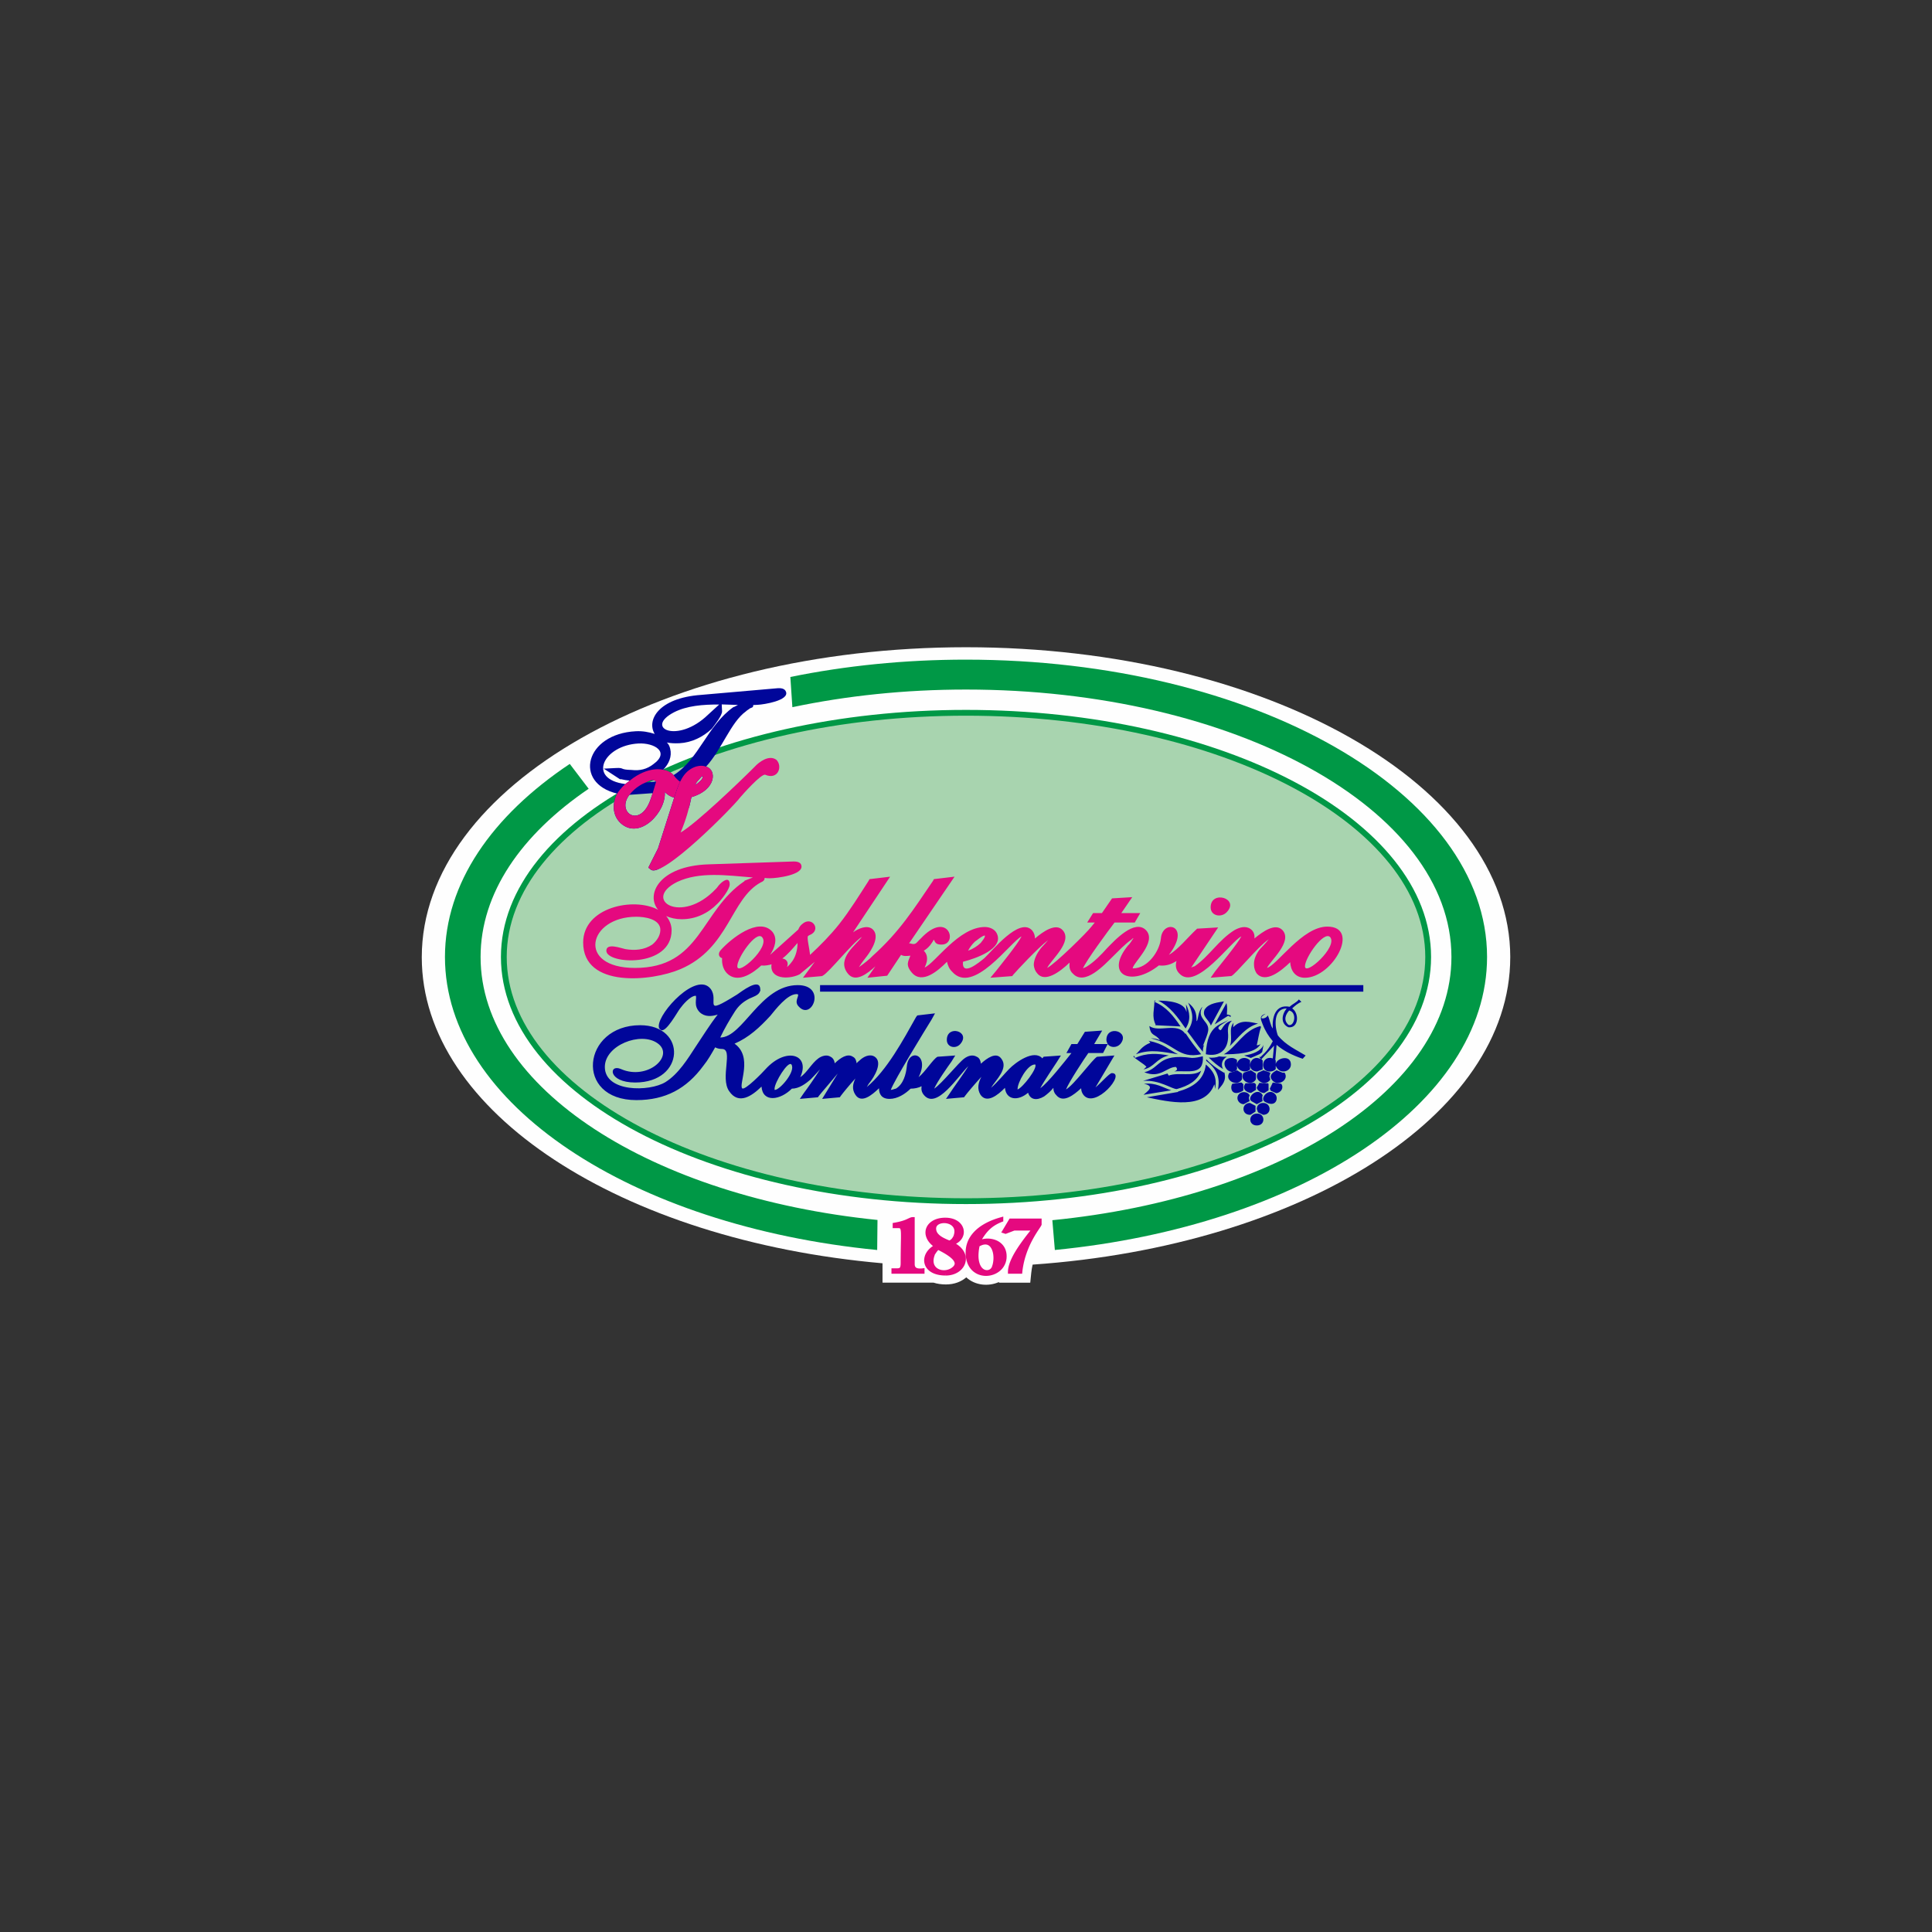 <?xml version="1.0" encoding="UTF-8"?>
<!DOCTYPE svg PUBLIC "-//W3C//DTD SVG 1.1//EN" "http://www.w3.org/Graphics/SVG/1.1/DTD/svg11.dtd">
<!-- Creator: CorelDRAW 2017 -->
<svg xmlns="http://www.w3.org/2000/svg" xml:space="preserve" width="1in" height="1in" version="1.1" style="shape-rendering:geometricPrecision; text-rendering:geometricPrecision; image-rendering:optimizeQuality; fill-rule:evenodd; clip-rule:evenodd"
viewBox="0 0 1000 1000"
 xmlns:xlink="http://www.w3.org/1999/xlink">
 <rect x="0" y="0" width="1000" height="1000" fill="#333333" stroke="none"/>
 <defs>
  <style type="text/css">
   <![CDATA[
    .str0 {stroke:#009846;stroke-width:3;stroke-miterlimit:22.926}
    .fil0 {fill:#FEFEFE}
    .fil2 {fill:#E5097F}
    .fil6 {fill:#E5097F}
    .fil4 {fill:#A8D4AF}
    .fil3 {fill:#009846}
    .fil5 {fill:#00069A}
    .fil1 {fill:#E5097F;fill-rule:nonzero}
   ]]>
  </style>
 </defs>
 <g id="Слой_x0020_1">
  <g id="_805371968704">
   <path class="fil0" d="M781.7 495.49c0,81.92 -107.86,149.4 -247.22,159.07 -0.33,1.45 -0.57,2.92 -0.72,4.4l-0.5 4.95 -16.18 0 0 -0.34c-5.48,2.43 -12.37,1.81 -16.94,-2.42 -2.57,2.24 -6.17,3.68 -10.56,3.68 -2.39,0 -4.53,-0.34 -6.4,-0.94l0 0.01 -26.39 0 0 -10.03c-134.96,-11.83 -238.48,-78.2 -238.48,-158.38 0,-88.56 126.27,-160.48 281.71,-160.48 155.64,0 281.69,71.92 281.69,160.48z"/>
   <g>
    <path class="fil1" d="M467.9 653.79l-1.72 0 0 0 0 -1.85 0.01 -1.72 0.02 -1.61 0.02 -1.49 0.02 -1.38 0.02 -1.27 0.02 -1.17 0.02 -1.07 0.02 -0.98 0.01 -0.88 0 -0.8 -0.01 -0.71 -0.01 -0.63 -0.03 -0.55 -0.04 -0.47 -0.05 -0.4 -0.06 -0.32 -0.07 -0.25 -0.07 -0.18 -0.06 -0.11 -0.05 -0.07 -0.05 -0.04 -0.07 -0.04 -0.11 -0.04 -0.16 -0.04 -0.22 -0.03 -0.27 -0.02 -0.32 -0 -0.37 0 -0.42 0.01 -0.47 0.01 -0.51 0 0 -1.72 0.49 -0 0.46 -0.01 0.43 -0.01 0.4 -0 0.38 0.01 0.37 0.02 0.36 0.05 0.35 0.08 0.34 0.13 0.33 0.19 0.3 0.25 0.25 0.31 0.2 0.35 0.15 0.37 0.11 0.4 0.08 0.44 0.06 0.49 0.04 0.54 0.03 0.6 0.02 0.67 0.01 0.73 -0 0.81 -0.01 0.89 -0.02 0.98 -0.02 1.07 -0.02 1.17 -0.02 1.27 -0.02 1.38 -0.02 1.49 -0.02 1.6 -0.01 1.72 -0 1.84 0 0zm-4.76 3.55l-1.72 0 0.86 -0.86 0.31 0 0.3 0 0.29 0 0.27 0 0.26 0 0.24 0 0.24 -0 0.22 -0 0.19 -0.01 0.19 -0.01 0.17 -0.02 0.15 -0.02 0.13 -0.03 0.11 -0.03 0.1 -0.04 0.08 -0.04 0.06 -0.04 0.06 -0.04 0.06 -0.05 0.05 -0.05 0.05 -0.06 0.05 -0.08 0.05 -0.1 0.05 -0.13 0.04 -0.15 0.04 -0.18 0.04 -0.2 0.03 -0.23 0.03 -0.26 0.02 -0.28 0.01 -0.31 0 -0.34 1.72 0 -0 0.38 -0.01 0.36 -0.02 0.34 -0.03 0.32 -0.04 0.3 -0.06 0.29 -0.07 0.27 -0.08 0.26 -0.1 0.25 -0.11 0.23 -0.13 0.22 -0.15 0.21 -0.18 0.19 -0.19 0.16 -0.2 0.14 -0.22 0.12 -0.22 0.1 -0.22 0.08 -0.23 0.06 -0.23 0.05 -0.23 0.04 -0.23 0.02 -0.23 0.02 -0.25 0.01 -0.25 0.01 -0.25 0 -0.26 0 -0.27 -0 -0.27 -0 -0.28 -0 -0.29 -0 -0.3 -0 0.86 -0.86zm-1.72 0l0 -0.86 0.86 0 -0.86 0.86zm0 1.08l0 -1.08 1.72 0 0 1.08 -0.86 0.86 -0.86 -0.86zm0.86 0.86l-0.86 0 0 -0.86 0.86 0.86zm15.39 0l-15.39 0 0 -1.72 15.39 0 0.86 0.86 -0.86 0.86zm0.86 -0.86l0 0.86 -0.86 0 0.86 -0.86zm0 -1.08l0 1.08 -1.72 0 0 -1.08 0.76 -0.85 0.96 0.85zm-0.96 -0.85l0.96 -0.12 0 0.97 -0.96 -0.85zm-5.84 -2.08l1.72 0 0 0 0.01 0.22 0.02 0.2 0.03 0.18 0.04 0.16 0.04 0.15 0.05 0.13 0.06 0.12 0.06 0.11 0.07 0.1 0.07 0.09 0.08 0.09 0.09 0.08 0.1 0.07 0.1 0.07 0.11 0.06 0.13 0.06 0.14 0.05 0.14 0.05 0.16 0.04 0.16 0.04 0.17 0.03 0.18 0.02 0.19 0.02 0.19 0.01 0.2 0.01 0.21 0 0.21 -0 0.22 -0.01 0.22 -0.01 0.22 -0.02 0.22 -0.02 0.23 -0.03 0.2 1.71 -0.25 0.03 -0.25 0.03 -0.26 0.02 -0.25 0.01 -0.25 0.01 -0.25 0 -0.25 -0 -0.25 -0.01 -0.25 -0.02 -0.25 -0.02 -0.24 -0.04 -0.24 -0.04 -0.24 -0.05 -0.23 -0.06 -0.24 -0.08 -0.23 -0.09 -0.22 -0.1 -0.22 -0.12 -0.21 -0.14 -0.2 -0.15 -0.19 -0.16 -0.18 -0.18 -0.17 -0.2 -0.15 -0.22 -0.13 -0.23 -0.11 -0.24 -0.1 -0.26 -0.08 -0.27 -0.06 -0.28 -0.04 -0.29 -0.03 -0.3 -0.01 -0.32 0 0zm1.72 -23.59l0 23.59 -1.72 0 0 -23.59 0.86 -0.86 0.86 0.86zm-0.86 -0.86l0.86 0 0 0.86 -0.86 -0.86zm-8.82 3.79l-1.72 0 0.72 -0.85 0.65 -0.12 0.61 -0.12 0.58 -0.12 0.54 -0.12 0.5 -0.12 0.47 -0.12 0.44 -0.12 0.41 -0.12 0.39 -0.12 0.36 -0.12 0.33 -0.12 0.31 -0.11 0.29 -0.12 0.27 -0.11 0.25 -0.11 0.24 -0.11 0.22 -0.1 0.21 -0.1 0.2 -0.09 0.19 -0.09 0.19 -0.09 0.18 -0.08 0.18 -0.08 0.18 -0.08 0.18 -0.07 0.19 -0.07 0.19 -0.06 0.19 -0.05 0.21 -0.04 0.21 -0.03 0.22 -0.02 0.22 -0.01 0 1.72 -0.12 0 -0.12 0.01 -0.11 0.01 -0.11 0.02 -0.12 0.03 -0.12 0.04 -0.12 0.04 -0.13 0.05 -0.14 0.06 -0.16 0.07 -0.17 0.08 -0.18 0.08 -0.19 0.09 -0.21 0.1 -0.22 0.1 -0.24 0.11 -0.26 0.11 -0.28 0.12 -0.29 0.12 -0.32 0.12 -0.34 0.13 -0.36 0.13 -0.39 0.13 -0.41 0.13 -0.44 0.13 -0.47 0.13 -0.5 0.13 -0.54 0.13 -0.57 0.12 -0.6 0.13 -0.64 0.12 -0.67 0.12 0.72 -0.85zm-1.72 0l0 -0.73 0.72 -0.12 -0.72 0.85zm0 1.08l0 -1.08 1.72 0 0 1.08 -0.86 0.86 -0.86 -0.86zm0.86 0.86l-0.86 0 0 -0.86 0.86 0.86zm30.46 22.06l-0.94 -1.44 -0 0 0.5 -0.36 0.4 -0.35 0.31 -0.34 0.22 -0.32 0.15 -0.3 0.09 -0.28 0.04 -0.27 -0.01 -0.27 -0.06 -0.29 -0.1 -0.3 -0.15 -0.32 -0.2 -0.33 -0.25 -0.34 -0.3 -0.35 -0.34 -0.35 -0.38 -0.35 -0.41 -0.35 -0.44 -0.35 -0.46 -0.34 -0.48 -0.33 -0.49 -0.33 -0.5 -0.32 -0.5 -0.31 -0.51 -0.3 -0.5 -0.28 -0.49 -0.27 -0.48 -0.26 -0.46 -0.24 -0.44 -0.23 -0.41 -0.21 -0.38 -0.2 -0.35 -0.18 0.8 -1.52 0.34 0.18 0.38 0.2 0.42 0.22 0.44 0.23 0.47 0.25 0.49 0.27 0.51 0.28 0.52 0.3 0.53 0.31 0.53 0.32 0.53 0.33 0.53 0.35 0.51 0.36 0.5 0.37 0.48 0.38 0.46 0.4 0.44 0.41 0.4 0.42 0.37 0.43 0.33 0.45 0.29 0.47 0.23 0.49 0.17 0.52 0.1 0.53 0.02 0.55 -0.08 0.56 -0.17 0.55 -0.26 0.53 -0.36 0.51 -0.45 0.49 -0.53 0.47 -0.62 0.45 -0 0zm0 -0l-0 0 0.1 -0.06 -0.09 0.06zm-11.08 -8.97l1.53 0.78 0.04 -0.08 -0.25 0.7 -0.19 0.66 -0.13 0.63 -0.07 0.59 -0.02 0.55 0.02 0.52 0.07 0.48 0.1 0.45 0.14 0.42 0.18 0.39 0.21 0.36 0.24 0.33 0.27 0.31 0.3 0.28 0.32 0.25 0.35 0.23 0.37 0.2 0.39 0.18 0.41 0.15 0.43 0.12 0.44 0.09 0.45 0.06 0.46 0.03 0.47 -0 0.47 -0.03 0.47 -0.07 0.47 -0.09 0.46 -0.13 0.46 -0.16 0.45 -0.19 0.43 -0.22 0.42 -0.25 0.94 1.44 -0.52 0.32 -0.54 0.28 -0.55 0.24 -0.56 0.2 -0.57 0.16 -0.58 0.12 -0.58 0.08 -0.58 0.04 -0.58 0 -0.58 -0.03 -0.57 -0.07 -0.56 -0.11 -0.55 -0.15 -0.53 -0.19 -0.51 -0.23 -0.49 -0.27 -0.47 -0.31 -0.44 -0.35 -0.41 -0.39 -0.38 -0.43 -0.34 -0.47 -0.29 -0.51 -0.24 -0.54 -0.2 -0.58 -0.14 -0.61 -0.09 -0.64 -0.03 -0.67 0.03 -0.7 0.09 -0.73 0.16 -0.75 0.22 -0.78 0.28 -0.8 0.04 -0.08zm-0.04 0.08l0.01 -0.03 0.03 -0.05 -0.04 0.08zm3.58 -3.69l-0.8 1.52 1.04 -0.19 -0.1 0.11 -0.1 0.11 -0.09 0.11 -0.09 0.11 -0.1 0.11 -0.09 0.11 -0.09 0.1 -0.09 0.11 -0.09 0.11 -0.08 0.1 -0.08 0.09 -0.08 0.1 -0.08 0.1 -0.07 0.1 -0.07 0.1 -0.07 0.1 -0.07 0.1 -0.07 0.09 -0.07 0.09 -0.06 0.09 -0.06 0.09 -0.06 0.09 -0.05 0.08 -0.06 0.09 -0.06 0.09 -0.05 0.09 -0.05 0.08 -0.05 0.08 -0.05 0.08 -0.05 0.08 -0.04 0.07 -0.04 0.08 -1.53 -0.78 0.05 -0.09 0.05 -0.1 0.05 -0.1 0.05 -0.1 0.06 -0.1 0.06 -0.1 0.06 -0.1 0.06 -0.09 0.06 -0.1 0.07 -0.1 0.07 -0.1 0.07 -0.1 0.08 -0.11 0.07 -0.1 0.08 -0.11 0.07 -0.1 0.08 -0.11 0.08 -0.11 0.08 -0.11 0.09 -0.11 0.08 -0.11 0.09 -0.12 0.09 -0.11 0.09 -0.11 0.09 -0.11 0.1 -0.12 0.1 -0.11 0.1 -0.11 0.1 -0.12 0.11 -0.12 0.1 -0.11 0.1 -0.12 1.04 -0.19zm-1.04 0.19l0.45 -0.5 0.59 0.31 -1.04 0.19zm-1.97 -9.45l1.72 0 0 0 0.01 0.29 0.03 0.27 0.04 0.26 0.06 0.25 0.08 0.25 0.09 0.24 0.11 0.23 0.12 0.22 0.14 0.22 0.16 0.22 0.17 0.21 0.19 0.21 0.2 0.21 0.21 0.2 0.23 0.2 0.24 0.19 0.25 0.19 0.26 0.18 0.28 0.18 0.29 0.18 0.3 0.17 0.31 0.17 0.32 0.17 0.33 0.16 0.33 0.16 0.34 0.16 0.35 0.16 0.35 0.15 0.36 0.15 0.36 0.15 0.37 0.14 0.37 0.15 -0.62 1.6 -0.37 -0.15 -0.37 -0.15 -0.38 -0.15 -0.37 -0.16 -0.37 -0.16 -0.37 -0.16 -0.36 -0.17 -0.36 -0.17 -0.35 -0.18 -0.35 -0.18 -0.34 -0.19 -0.34 -0.19 -0.32 -0.2 -0.32 -0.21 -0.31 -0.22 -0.3 -0.22 -0.29 -0.23 -0.28 -0.24 -0.27 -0.25 -0.25 -0.26 -0.24 -0.27 -0.22 -0.28 -0.21 -0.29 -0.19 -0.31 -0.18 -0.32 -0.15 -0.33 -0.13 -0.34 -0.11 -0.35 -0.09 -0.37 -0.06 -0.38 -0.04 -0.39 -0.01 -0.4 0 0zm12.28 4.52l-1.56 -0.72 -0.02 0.05 0.25 -0.76 0.16 -0.69 0.07 -0.64 0 -0.58 -0.06 -0.53 -0.13 -0.48 -0.18 -0.44 -0.23 -0.4 -0.28 -0.37 -0.32 -0.34 -0.36 -0.3 -0.4 -0.27 -0.44 -0.24 -0.47 -0.2 -0.49 -0.16 -0.51 -0.13 -0.52 -0.09 -0.53 -0.05 -0.53 -0.01 -0.52 0.03 -0.5 0.07 -0.48 0.1 -0.45 0.14 -0.42 0.17 -0.38 0.2 -0.33 0.23 -0.28 0.25 -0.23 0.28 -0.18 0.29 -0.13 0.32 -0.09 0.36 -0.03 0.4 -1.72 0 0.05 -0.66 0.15 -0.62 0.24 -0.58 0.32 -0.52 0.39 -0.46 0.45 -0.4 0.5 -0.34 0.54 -0.29 0.57 -0.23 0.59 -0.18 0.62 -0.13 0.63 -0.09 0.64 -0.04 0.65 0.01 0.65 0.06 0.65 0.11 0.64 0.16 0.62 0.21 0.61 0.26 0.58 0.31 0.55 0.37 0.51 0.42 0.46 0.48 0.4 0.54 0.34 0.6 0.26 0.65 0.18 0.7 0.09 0.75 -0 0.79 -0.1 0.83 -0.2 0.87 -0.3 0.9 -0.02 0.05zm0.02 -0.05l-0 0.01 -0.02 0.04 0.02 -0.05zm-3.98 3.42l0.62 -1.6 -0.65 0.01 0.12 -0.05 0.11 -0.05 0.1 -0.05 0.11 -0.06 0.1 -0.06 0.1 -0.06 0.09 -0.06 0.09 -0.06 0.09 -0.06 0.08 -0.06 0.08 -0.07 0.08 -0.06 0.07 -0.06 0.07 -0.07 0.07 -0.07 0.07 -0.07 0.07 -0.08 0.07 -0.07 0.06 -0.08 0.07 -0.09 0.06 -0.08 0.06 -0.08 0.07 -0.1 0.06 -0.09 0.06 -0.09 0.06 -0.1 0.05 -0.1 0.06 -0.1 0.06 -0.11 0.06 -0.11 0.06 -0.12 0.05 -0.11 1.56 0.72 -0.07 0.14 -0.07 0.14 -0.07 0.13 -0.07 0.13 -0.07 0.13 -0.08 0.13 -0.08 0.12 -0.08 0.13 -0.08 0.12 -0.08 0.12 -0.09 0.12 -0.09 0.12 -0.09 0.11 -0.1 0.12 -0.1 0.11 -0.1 0.11 -0.1 0.11 -0.1 0.1 -0.11 0.1 -0.12 0.1 -0.12 0.1 -0.12 0.09 -0.12 0.09 -0.12 0.09 -0.13 0.08 -0.13 0.08 -0.13 0.08 -0.14 0.08 -0.14 0.07 -0.14 0.07 -0.15 0.07 -0.15 0.06 -0.65 0.01zm0.65 -0.01l-0.32 0.14 -0.33 -0.13 0.65 -0.01zm-6.94 1.99l-0.75 -1.54 -0.1 1.49 -0.75 -0.53 -0.69 -0.55 -0.63 -0.57 -0.57 -0.59 -0.51 -0.61 -0.45 -0.62 -0.38 -0.63 -0.32 -0.64 -0.26 -0.65 -0.2 -0.65 -0.14 -0.66 -0.07 -0.65 -0.01 -0.65 0.05 -0.64 0.11 -0.63 0.18 -0.62 0.24 -0.6 0.29 -0.57 0.35 -0.55 0.41 -0.52 0.46 -0.49 0.51 -0.46 0.56 -0.42 0.61 -0.39 0.65 -0.35 0.7 -0.31 0.74 -0.27 0.79 -0.22 0.83 -0.18 0.87 -0.13 0.91 -0.08 0.95 -0.03 0 1.72 -0.85 0.02 -0.81 0.07 -0.77 0.11 -0.72 0.15 -0.68 0.19 -0.63 0.22 -0.59 0.26 -0.54 0.29 -0.49 0.31 -0.44 0.34 -0.4 0.36 -0.35 0.38 -0.31 0.4 -0.26 0.41 -0.22 0.43 -0.18 0.44 -0.13 0.45 -0.08 0.47 -0.04 0.47 0.01 0.49 0.05 0.5 0.1 0.5 0.16 0.51 0.2 0.51 0.26 0.51 0.31 0.52 0.37 0.52 0.43 0.51 0.48 0.51 0.55 0.5 0.61 0.48 0.67 0.47 -0.1 1.49zm0.1 -1.49l1.26 0.83 -1.35 0.66 0.1 -1.49zm4.6 14.2l0 1.72 0 0 -1.19 -0.03 -1.12 -0.09 -1.05 -0.15 -0.99 -0.21 -0.92 -0.26 -0.86 -0.31 -0.79 -0.36 -0.73 -0.41 -0.66 -0.45 -0.6 -0.49 -0.53 -0.53 -0.46 -0.56 -0.39 -0.6 -0.32 -0.62 -0.25 -0.64 -0.18 -0.66 -0.12 -0.67 -0.05 -0.68 0.02 -0.68 0.09 -0.68 0.15 -0.68 0.21 -0.67 0.27 -0.66 0.34 -0.64 0.39 -0.62 0.45 -0.6 0.51 -0.58 0.56 -0.55 0.61 -0.52 0.67 -0.49 0.72 -0.45 0.77 -0.41 0.75 1.54 -0.67 0.35 -0.62 0.38 -0.57 0.41 -0.52 0.44 -0.47 0.46 -0.42 0.48 -0.37 0.49 -0.32 0.51 -0.27 0.51 -0.22 0.52 -0.17 0.53 -0.12 0.52 -0.07 0.52 -0.01 0.52 0.03 0.51 0.09 0.5 0.14 0.49 0.19 0.48 0.24 0.47 0.29 0.45 0.35 0.43 0.41 0.41 0.47 0.39 0.53 0.37 0.6 0.34 0.67 0.3 0.73 0.27 0.8 0.23 0.88 0.18 0.95 0.14 1.02 0.08 1.09 0.03 0 0zm3.1 -15.69l0.48 1.65 0.14 -1.59 1.01 0.54 0.92 0.58 0.84 0.6 0.76 0.63 0.67 0.65 0.59 0.68 0.51 0.7 0.43 0.71 0.34 0.72 0.27 0.73 0.19 0.74 0.11 0.74 0.03 0.74 -0.04 0.73 -0.11 0.72 -0.18 0.7 -0.24 0.68 -0.31 0.66 -0.37 0.63 -0.43 0.6 -0.48 0.57 -0.53 0.53 -0.58 0.49 -0.63 0.45 -0.68 0.41 -0.72 0.36 -0.76 0.32 -0.8 0.26 -0.83 0.21 -0.86 0.15 -0.9 0.1 -0.92 0.03 0 -1.72 0.8 -0.03 0.78 -0.08 0.74 -0.13 0.71 -0.18 0.68 -0.22 0.64 -0.27 0.6 -0.31 0.56 -0.34 0.52 -0.37 0.48 -0.41 0.43 -0.43 0.39 -0.46 0.34 -0.48 0.29 -0.5 0.24 -0.51 0.19 -0.53 0.14 -0.54 0.09 -0.55 0.03 -0.56 -0.02 -0.56 -0.08 -0.57 -0.15 -0.57 -0.21 -0.57 -0.28 -0.58 -0.34 -0.58 -0.42 -0.57 -0.49 -0.57 -0.57 -0.56 -0.66 -0.55 -0.74 -0.54 -0.83 -0.52 -0.92 -0.5 0.14 -1.59zm-0.14 1.59l-1.96 -0.98 2.1 -0.61 -0.14 1.59zm-3.27 -12.4l0 -1.72 0 0 0.99 0.03 0.94 0.09 0.9 0.15 0.84 0.2 0.79 0.25 0.74 0.31 0.68 0.35 0.63 0.39 0.58 0.44 0.52 0.47 0.46 0.5 0.41 0.53 0.35 0.56 0.28 0.58 0.23 0.59 0.16 0.61 0.1 0.62 0.04 0.62 -0.02 0.62 -0.08 0.62 -0.15 0.61 -0.21 0.6 -0.27 0.58 -0.33 0.56 -0.39 0.54 -0.45 0.51 -0.5 0.47 -0.56 0.44 -0.62 0.4 -0.67 0.35 -0.73 0.31 -0.78 0.26 -0.48 -1.65 0.65 -0.22 0.6 -0.25 0.54 -0.29 0.49 -0.32 0.44 -0.34 0.39 -0.37 0.34 -0.38 0.29 -0.4 0.24 -0.42 0.2 -0.43 0.15 -0.44 0.11 -0.44 0.06 -0.45 0.01 -0.45 -0.03 -0.45 -0.07 -0.45 -0.12 -0.45 -0.17 -0.44 -0.21 -0.43 -0.26 -0.42 -0.31 -0.4 -0.36 -0.39 -0.41 -0.37 -0.45 -0.34 -0.51 -0.32 -0.56 -0.29 -0.61 -0.25 -0.67 -0.21 -0.72 -0.17 -0.77 -0.13 -0.83 -0.08 -0.89 -0.03 0 0zm16.54 11.82l0.88 1.48 0.4 -0.56 -0.24 1.29 -0.18 1.21 -0.11 1.13 -0.06 1.06 0 0.98 0.05 0.91 0.1 0.84 0.14 0.77 0.18 0.7 0.21 0.63 0.24 0.56 0.26 0.5 0.28 0.44 0.3 0.38 0.31 0.32 0.32 0.27 0.33 0.23 0.33 0.18 0.34 0.13 0.34 0.09 0.33 0.06 0.33 0.01 0.32 -0.02 0.31 -0.05 0.3 -0.09 0.29 -0.12 0.27 -0.15 0.25 -0.18 0.23 -0.21 0.21 -0.24 0.18 -0.27 0.15 -0.3 1.57 0.69 -0.24 0.48 -0.29 0.44 -0.34 0.39 -0.38 0.35 -0.41 0.3 -0.44 0.25 -0.47 0.2 -0.49 0.14 -0.5 0.09 -0.51 0.03 -0.52 -0.03 -0.52 -0.08 -0.52 -0.14 -0.51 -0.21 -0.5 -0.27 -0.48 -0.33 -0.46 -0.39 -0.43 -0.45 -0.4 -0.51 -0.37 -0.57 -0.33 -0.63 -0.29 -0.69 -0.25 -0.75 -0.21 -0.82 -0.16 -0.88 -0.11 -0.94 -0.06 -1.01 0 -1.07 0.06 -1.14 0.12 -1.21 0.19 -1.28 0.25 -1.36 0.4 -0.56zm-0.4 0.56l0.08 -0.37 0.32 -0.19 -0.4 0.56zm9.56 12.09l-1.57 -0.69 -0.01 0.02 0.19 -0.5 0.17 -0.53 0.15 -0.56 0.12 -0.58 0.09 -0.59 0.07 -0.6 0.05 -0.61 0.02 -0.61 -0.01 -0.61 -0.04 -0.61 -0.06 -0.6 -0.09 -0.58 -0.12 -0.57 -0.15 -0.54 -0.17 -0.52 -0.2 -0.48 -0.22 -0.45 -0.25 -0.41 -0.26 -0.37 -0.29 -0.33 -0.31 -0.28 -0.32 -0.24 -0.35 -0.19 -0.37 -0.14 -0.4 -0.1 -0.43 -0.05 -0.48 0.01 -0.52 0.07 -0.56 0.14 -0.61 0.22 -0.65 0.3 -0.7 0.39 -0.88 -1.48 0.81 -0.45 0.78 -0.36 0.76 -0.27 0.74 -0.18 0.71 -0.1 0.68 -0.02 0.66 0.07 0.62 0.15 0.58 0.22 0.54 0.29 0.5 0.36 0.45 0.41 0.41 0.46 0.36 0.5 0.32 0.53 0.28 0.57 0.24 0.59 0.21 0.62 0.17 0.64 0.14 0.65 0.1 0.67 0.07 0.68 0.04 0.68 0.01 0.69 -0.02 0.69 -0.05 0.69 -0.08 0.68 -0.11 0.67 -0.14 0.66 -0.17 0.64 -0.2 0.62 -0.23 0.6 -0.01 0.02zm0.01 -0.02l-0.01 0.02 0.02 -0.05 -0.02 0.04zm-13.42 -8.2l-1.72 0 0 0 0.03 -0.92 0.08 -0.9 0.13 -0.88 0.18 -0.85 0.23 -0.83 0.27 -0.81 0.31 -0.78 0.36 -0.76 0.4 -0.74 0.44 -0.71 0.47 -0.69 0.51 -0.66 0.54 -0.64 0.57 -0.62 0.6 -0.6 0.63 -0.57 0.65 -0.55 0.68 -0.53 0.71 -0.51 0.73 -0.48 0.75 -0.46 0.76 -0.44 0.79 -0.42 0.8 -0.4 0.81 -0.38 0.83 -0.36 0.84 -0.34 0.85 -0.32 0.86 -0.3 0.87 -0.28 0.87 -0.27 0.88 -0.24 0.44 1.66 -0.84 0.24 -0.84 0.25 -0.83 0.27 -0.82 0.29 -0.81 0.31 -0.8 0.32 -0.79 0.34 -0.77 0.36 -0.76 0.38 -0.74 0.4 -0.72 0.42 -0.7 0.43 -0.68 0.45 -0.65 0.47 -0.63 0.49 -0.61 0.51 -0.58 0.52 -0.55 0.54 -0.52 0.56 -0.49 0.58 -0.45 0.6 -0.42 0.62 -0.39 0.63 -0.35 0.65 -0.32 0.67 -0.27 0.69 -0.24 0.71 -0.2 0.73 -0.16 0.75 -0.11 0.78 -0.07 0.8 -0.02 0.82 0 0zm17.8 2.01l1.72 0 0 0 -0.06 1.15 -0.18 1.09 -0.29 1.04 -0.39 0.97 -0.49 0.91 -0.57 0.84 -0.65 0.76 -0.72 0.69 -0.78 0.61 -0.83 0.54 -0.88 0.46 -0.91 0.38 -0.94 0.3 -0.96 0.22 -0.98 0.14 -0.99 0.05 -0.99 -0.04 -0.99 -0.13 -0.97 -0.22 -0.95 -0.31 -0.92 -0.41 -0.89 -0.51 -0.84 -0.6 -0.78 -0.7 -0.72 -0.81 -0.65 -0.91 -0.57 -1.01 -0.48 -1.11 -0.38 -1.21 -0.28 -1.3 -0.17 -1.41 -0.06 -1.5 1.72 0 0.05 1.37 0.16 1.26 0.25 1.15 0.33 1.05 0.41 0.94 0.48 0.85 0.54 0.75 0.59 0.67 0.64 0.58 0.69 0.5 0.73 0.41 0.76 0.34 0.79 0.26 0.81 0.18 0.83 0.11 0.84 0.03 0.84 -0.04 0.83 -0.12 0.82 -0.19 0.8 -0.26 0.77 -0.32 0.74 -0.39 0.69 -0.45 0.65 -0.51 0.6 -0.57 0.54 -0.63 0.47 -0.68 0.4 -0.74 0.32 -0.8 0.24 -0.85 0.15 -0.91 0.05 -0.96 0 0zm-13.86 -7.35l1.51 0.82 -1.24 -1.12 0.47 -0.3 0.5 -0.26 0.52 -0.23 0.55 -0.2 0.56 -0.17 0.58 -0.14 0.6 -0.1 0.61 -0.07 0.62 -0.04 0.62 -0.01 0.62 0.03 0.63 0.06 0.63 0.09 0.62 0.13 0.62 0.16 0.61 0.2 0.6 0.23 0.58 0.27 0.56 0.31 0.54 0.35 0.52 0.39 0.49 0.43 0.46 0.47 0.43 0.51 0.39 0.55 0.35 0.6 0.3 0.63 0.25 0.67 0.2 0.71 0.15 0.75 0.09 0.79 0.03 0.82 -1.72 0 -0.02 -0.7 -0.08 -0.66 -0.12 -0.62 -0.16 -0.57 -0.2 -0.54 -0.24 -0.5 -0.27 -0.47 -0.31 -0.44 -0.34 -0.4 -0.37 -0.37 -0.39 -0.34 -0.42 -0.31 -0.44 -0.28 -0.46 -0.26 -0.48 -0.22 -0.5 -0.2 -0.51 -0.17 -0.52 -0.14 -0.53 -0.11 -0.53 -0.08 -0.54 -0.05 -0.54 -0.02 -0.53 0 -0.52 0.04 -0.52 0.06 -0.5 0.09 -0.49 0.11 -0.46 0.14 -0.44 0.16 -0.42 0.18 -0.39 0.2 -0.36 0.23 -1.24 -1.12zm1.24 1.12l-2.94 2.01 1.7 -3.13 1.24 1.12zm10.87 -12.43l1.72 0 -0.55 0.8 -0.57 0.23 -0.55 0.23 -0.53 0.24 -0.51 0.25 -0.49 0.25 -0.47 0.26 -0.46 0.27 -0.44 0.28 -0.43 0.28 -0.41 0.29 -0.4 0.3 -0.38 0.31 -0.37 0.32 -0.36 0.32 -0.35 0.33 -0.34 0.34 -0.33 0.35 -0.32 0.36 -0.32 0.37 -0.31 0.38 -0.3 0.39 -0.3 0.4 -0.29 0.41 -0.29 0.42 -0.29 0.43 -0.28 0.44 -0.28 0.45 -0.28 0.46 -0.28 0.48 -0.28 0.48 -0.28 0.5 -0.28 0.51 -1.51 -0.82 0.29 -0.52 0.29 -0.51 0.29 -0.5 0.29 -0.49 0.29 -0.48 0.29 -0.47 0.3 -0.47 0.3 -0.45 0.31 -0.45 0.31 -0.43 0.32 -0.43 0.33 -0.42 0.33 -0.41 0.35 -0.4 0.35 -0.39 0.37 -0.38 0.37 -0.37 0.39 -0.37 0.4 -0.35 0.41 -0.34 0.42 -0.34 0.44 -0.33 0.45 -0.32 0.47 -0.31 0.48 -0.3 0.5 -0.29 0.51 -0.28 0.53 -0.27 0.55 -0.27 0.57 -0.26 0.59 -0.25 0.6 -0.24 -0.55 0.8zm1.72 0l0 0.59 -0.55 0.21 0.55 -0.8zm0 -0.77l0 0.77 -1.72 0 0 -0.77 0.64 -0.83 1.08 0.83zm-1.08 -0.83l1.08 -0.29 0 1.12 -1.08 -0.83zm4.35 27.57l0 1.72 -0.86 -0.86 0.02 -0.69 0.07 -0.7 0.11 -0.71 0.15 -0.72 0.19 -0.72 0.23 -0.73 0.26 -0.74 0.29 -0.74 0.32 -0.75 0.35 -0.75 0.37 -0.76 0.4 -0.76 0.42 -0.76 0.44 -0.76 0.46 -0.76 0.47 -0.76 0.49 -0.76 0.5 -0.75 0.51 -0.75 0.52 -0.74 0.52 -0.74 0.53 -0.73 0.53 -0.72 0.53 -0.71 0.53 -0.7 0.53 -0.69 0.52 -0.67 0.52 -0.66 0.51 -0.64 0.49 -0.62 0.48 -0.61 0.47 -0.59 1.34 1.07 -0.47 0.59 -0.48 0.61 -0.49 0.62 -0.5 0.64 -0.51 0.65 -0.52 0.67 -0.52 0.68 -0.52 0.69 -0.52 0.7 -0.52 0.71 -0.52 0.72 -0.51 0.72 -0.51 0.73 -0.5 0.73 -0.49 0.74 -0.47 0.73 -0.46 0.74 -0.44 0.74 -0.42 0.73 -0.4 0.73 -0.38 0.73 -0.35 0.72 -0.33 0.71 -0.3 0.7 -0.27 0.69 -0.24 0.68 -0.21 0.67 -0.17 0.65 -0.14 0.63 -0.1 0.61 -0.06 0.59 -0.02 0.57 -0.86 -0.86zm0 1.72l-0.86 0 0 -0.86 0.86 0.86zm5.72 0l-5.72 0 0 -1.72 5.72 0 0.85 0.95 -0.85 0.77zm0.85 -0.77l-0.08 0.77 -0.78 0 0.85 -0.77zm8.28 -24.76l1.72 0 -0.05 0.28 -0.11 0.26 -0.14 0.25 -0.16 0.26 -0.19 0.3 -0.22 0.34 -0.25 0.38 -0.28 0.42 -0.3 0.46 -0.33 0.49 -0.35 0.54 -0.36 0.58 -0.38 0.61 -0.39 0.65 -0.4 0.69 -0.41 0.73 -0.42 0.76 -0.42 0.8 -0.42 0.84 -0.42 0.87 -0.41 0.91 -0.4 0.94 -0.39 0.97 -0.38 1 -0.36 1.04 -0.35 1.07 -0.33 1.1 -0.3 1.13 -0.28 1.16 -0.25 1.19 -0.22 1.22 -0.19 1.25 -0.15 1.28 -1.71 -0.18 0.15 -1.33 0.19 -1.3 0.23 -1.27 0.26 -1.24 0.29 -1.21 0.32 -1.17 0.34 -1.14 0.36 -1.11 0.38 -1.08 0.4 -1.04 0.41 -1.01 0.42 -0.97 0.43 -0.94 0.43 -0.9 0.43 -0.86 0.43 -0.83 0.43 -0.79 0.42 -0.75 0.41 -0.71 0.41 -0.67 0.39 -0.63 0.37 -0.59 0.36 -0.55 0.33 -0.51 0.31 -0.46 0.28 -0.42 0.25 -0.37 0.22 -0.32 0.17 -0.27 0.14 -0.22 0.08 -0.15 0.02 -0.05 -0.05 0.28zm1.72 0l0 0.14 -0.05 0.14 0.05 -0.28zm0 -2.16l0 2.16 -1.72 0 0 -2.16 0.86 -0.86 0.86 0.86zm-0.86 -0.86l0.86 0 0 0.86 -0.86 -0.86zm-15.24 0l15.24 0 0 1.72 -15.24 0 -0.74 -1.3 0.74 -0.42zm-0.74 0.42l0.25 -0.42 0.49 0 -0.74 0.42zm-3.49 5.86l3.49 -5.86 1.48 0.88 -3.49 5.86 -1 0.38 -0.47 -1.26zm0.47 1.26l-1.03 -0.33 0.55 -0.93 0.47 1.26zm0.95 0.31l-0.95 -0.31 0.53 -1.64 0.95 0.31 0.04 1.62 -0.57 0.02zm0.57 -0.02l-0.28 0.11 -0.29 -0.09 0.57 -0.02zm4.44 -1.7l-4.44 1.7 -0.61 -1.6 4.44 -1.7 0.31 -0.06 0.31 1.66zm-0.61 -1.6l0.15 -0.06 0.15 0 -0.31 0.06zm10.46 1.66l-10.16 0 0 -1.72 10.16 0 0.67 1.4 -0.67 0.32zm0 -1.72l1.79 0 -1.11 1.4 -0.67 -1.4z"/>
    <path id="1" class="fil2" d="M462.91 634.82c5.55,0 4.13,-1.39 4.13,18.97 0,4.01 -1.43,3.55 -4.76,3.55l0 1.08 15.39 0 0 -1.08c-2.54,0.31 -5.08,0 -5.08,-2.93l0 -23.59c-1.9,0 -2.38,1.7 -9.68,2.93l0 1.08zm22.53 11.1c3.49,1.85 13.97,6.78 7.46,11.1 -4.92,3.24 -13.01,0.31 -9.84,-7.87 0.47,-0.93 1.27,-2 2.38,-3.24zm6.03 -2.93c-3.96,-1.54 -7.77,-3.39 -7.77,-7.09 0,-5.86 14.12,-4.94 10.64,4.16 -0.64,1.39 -1.43,2.31 -2.86,2.93zm-2.22 -11.87c-9.84,0 -12.7,8.63 -4.76,13.88 -7.93,3.86 -7.46,14.34 5.08,14.34 9.36,0 14.12,-10.33 3.34,-15.73 7.93,-2.31 6.66,-12.49 -3.65,-12.49zm24.91 24.98c-1.9,4.32 -10.95,2.93 -7.93,-11.57 8.25,-4.93 10.31,5.86 7.93,11.57zm4.28 -25.29c-9.2,2.47 -17.77,8.02 -17.77,17.42 0,15.89 19.52,13.57 19.52,2.01 0,-8.33 -9.68,-9.87 -13.96,-6.94 3.01,-5.55 5.87,-9.25 12.21,-11.72l0 -0.77zm16.67 5.24c-4.92,6.17 -12.54,15.73 -12.54,22.36l5.72 0c1.43,-14.03 9.52,-23.28 10,-24.67l0 -2.16 -15.24 0 -3.49 5.86 0.95 0.31 4.44 -1.7 10.16 0z"/>
   </g>
   <path class="fil3" d="M500 341.43c148.95,0 269.7,68.9 269.7,153.9 0,76.05 -96.67,139.21 -223.71,151.66l-1.3 -15.42c117.45,-11.61 206.57,-68.19 206.57,-136.24 0,-76.45 -112.49,-138.42 -251.26,-138.42 -31.67,0 -61.97,3.24 -89.87,9.13l-1.05 -15.63c28.41,-5.81 59.02,-8.98 90.92,-8.98zm-45.97 305.57c-127.05,-12.45 -223.72,-75.61 -223.72,-151.67 0,-38.14 24.33,-73.04 64.6,-99.93l9.78 12.86c-34.97,23.78 -55.94,54.08 -55.94,87.07 0,67.83 88.56,124.25 205.44,136.12l-0.16 15.54z"/>
   <path class="fil4 str0" d="M500 368.94c132.12,0 239.22,56.58 239.22,126.39 0,69.8 -107.1,126.39 -239.22,126.39 -132.12,0 -239.22,-56.59 -239.22,-126.39 0,-69.8 107.1,-126.39 239.22,-126.39z"/>
   <g>
    <path class="fil5" d="M409.64 550.98c-1.74,-2.11 -8.72,9.32 -8.72,12.5l0 0.64c2.4,0.42 11.12,-9.54 8.72,-13.14zm117.05 12.92c2.61,-0.84 10.46,-11.02 9.15,-12.92l-0.21 0c-3.92,0 -8.94,9.32 -8.94,12.71l0 0.21zm-29.64 -23.51c-2.4,2.75 -6.98,1.69 -6.98,-2.13 0,-8.05 12.65,-4.45 6.98,2.13zm76.29 0l-2.4 4.66 -7.63 0c-2.4,3.39 -10.03,15.04 -11.55,18.85 4.14,-2.33 13.73,-15.67 16.12,-16.95l0.45 0 8.49 -0.63 -9.8 16.53c3.05,-2.55 7.19,-7.41 8.49,-7.41 7.41,0 -8.49,18.64 -14.6,11.43 -0.87,-1.05 -1.31,-2.33 -1.31,-3.6 -3.92,3.6 -9.37,7.84 -12.85,3.6 -1.09,-1.05 -1.53,-2.33 -1.53,-3.81 -1.31,1.69 -3.05,3.17 -4.79,4.45 -3.93,2.33 -7.2,1.7 -8.29,-1.91 -5.23,4.45 -11.33,3.81 -11.99,-2.54 -3.7,3.81 -9.37,8.27 -12.64,3.6 -1.96,-3.17 -1.08,-6.35 0.44,-9.32 -3.49,3.81 -7.41,8.48 -8.49,9.96l-0.44 0.64 -9.38 0.84 2.18 -3.18c1.3,-2.12 6.97,-9.75 9.37,-13.76 -5.23,5.08 -16.35,22.66 -22.89,15.03 -1.3,-1.48 -1.53,-2.96 -1.3,-4.65 -1.53,0.85 -3.71,1.27 -5.67,1.27 -2.84,2.75 -6.76,5.29 -10.91,5.29 -4.14,0 -5.45,-2.54 -5.45,-5.51 -3.7,3.6 -9.16,8.06 -12.21,3.39 -1.96,-2.96 -1.31,-5.71 0,-8.47 -3.26,3.6 -6.54,7.63 -7.63,9.11l-0.43 0.64 -9.16 0.84 8.07 -13.13c-3.7,4.45 -8.51,9.96 -9.81,11.65l-0.43 0.64 -9.38 0.84 2.18 -3.18c1.31,-1.7 5.67,-7.84 8.28,-12.08 -1.96,2.12 -4.14,4.46 -4.79,5.09 -2.61,2.33 -6.1,4.87 -9.81,4.87 -5.88,5.93 -15.04,7.42 -15.7,-1.06 -4.79,4.67 -11.77,9.75 -16.77,2.33 -4.8,-6.99 2.39,-21.82 -3.71,-21.82 -1.53,0 -2.84,-0.42 -3.49,-0.85 -1.96,3.39 -3.71,6.56 -6.11,9.53 -8.71,11.87 -19.61,17.8 -34.66,17.8 -32.47,0 -28.11,-38.77 1.96,-38.77 24.2,0 23.32,29.66 -2.61,29.66 -14.17,0 -13.74,-9.74 -7.42,-6.99 13.96,6.14 28.12,-6.99 18.97,-13.35 -8.72,-6.15 -27.25,1.06 -27.25,12.28 0,13.14 23.11,12.93 31.39,7.84 6.76,-4.24 11.56,-12.08 15.69,-18.43 3.71,-5.51 7.2,-11.23 11.34,-16.52 -3.27,1.06 -6.76,1.27 -9.38,-1.27 -3.27,-3.39 -1.31,-6.99 -1.96,-8.47 -2.83,0 -6.76,4.66 -8.28,6.78 -1.3,1.7 -6.97,12.08 -9.58,11.01 -1.09,-0.63 -1.31,-1.06 -1.31,-2.11 0,-7.2 19.62,-28.39 26.81,-19.28 4.8,6.14 -5.01,14.62 13.73,2.97 1.96,-1.28 11.77,-9.11 11.99,-2.75 0,1.06 0.22,0.42 -0.22,1.27 -0.65,1.91 -3.7,2.75 -5.45,3.6 -3.27,1.69 -5.45,3.6 -7.41,6.57 -2.83,4.45 -5.44,8.9 -7.63,13.55 11.77,0 20.71,-27.11 40.11,-27.11 15.04,0 7.41,18.43 0.65,11.22 -2.62,-2.54 -0.22,-4.87 -0.44,-6.35 -0.21,-0.21 -0.87,-0.21 -0.87,-0.21 -4.8,0 -10.9,8.05 -13.52,11.23 -5.45,5.93 -11.11,11.22 -18.53,14.41 9.59,6.77 2.18,20.76 3.92,23.09 1.3,1.48 11.12,-8.69 11.99,-9.75 10.9,-12.07 23.55,-7.62 18.09,4.03 3.49,-2.33 5.88,-7.2 9.38,-9.75 1.75,-1.27 4.36,-2.12 6.32,-0.85 1.3,0.64 1.96,1.91 2.17,3.39 2.84,-2.75 6.54,-5.29 9.37,-3.39 1.31,0.64 1.75,1.91 1.96,3.39 0.44,-0.64 1.09,-1.07 1.53,-1.48 1.96,-1.91 5.23,-3.6 7.85,-1.91 4.36,2.97 -0.43,10.6 -2.61,13.35 -0.43,0.42 -0.87,1.27 -1.52,2.33 10.45,-8.68 18.96,-24.57 25.5,-36.22l0.65 -0.85 9.16 -1.07 -1.75 3.18c-3.27,5.3 -19.18,31.14 -21.14,36.44 0.87,0 2.18,-0.64 2.62,-0.64 3.92,-2.33 5.23,-7.41 5.67,-11.44 0.87,-9.96 12.2,-6.36 6.09,5.51 3.49,-2.76 7.42,-9.32 9.82,-10.6l0.22 0 8.94 -0.63 -1.97 3.18c-1.52,2.11 -7.4,10.38 -8.93,13.98 3.92,-2.54 12.64,-13.56 15.69,-15.68 1.74,-1.27 4.14,-2.12 6.32,-0.85 1.53,0.64 1.96,2.12 2.18,3.6 3.27,-2.96 7.84,-6.14 10.45,-2.75 4.15,5.08 -2.83,11.22 -5.23,15.26 3.05,-2.55 7.84,-8.27 9.37,-9.75 3.27,-3.39 12.86,-10.39 17.22,-5.51l0.65 -0.85 8.94 -0.63 -1.97 3.18c-1.31,2.11 -6.75,9.96 -8.71,13.77 4.14,-2.97 12.42,-13.56 16.13,-18.21l-2.61 0 2.61 -4.66 3.05 0 3.92 -6.35 8.94 -0.64 -4.14 6.99 6.98 0c-0.21,-0.64 -0.65,-1.27 -0.65,-2.13 0,-8.05 12.64,-4.45 7.19,2.13 -1.96,2.11 -5.23,1.91 -6.53,0zm-148.88 -30.51l281.19 0 0 3.39 -281.19 0 0 -3.39zm170.46 21.18c0.65,5.72 3.26,3.81 5.45,7.42 -1.09,-0.63 -2.84,-1.06 -4.8,-1.06 12.64,2.75 14.17,10.8 26.16,8.26 -3.06,-3.6 -5.67,-7.2 -8.07,-10.81l-0.21 0.21c-4.15,-6.14 -13.74,-0.42 -18.53,-4.02zm2.83 -0.42l13.3 0.64c-3.71,-5.51 -7.42,-10.17 -13.52,-12.72l0.65 -0.63 -0.65 0c0,4.66 -1.52,8.05 0.65,12.5 0,0 -0.21,0.21 -0.43,0.21zm17.22 -11.65c2.4,4.87 3.49,9.54 -0.44,14.82 2.62,3.18 5.01,7 8.07,10.6 0,-1.49 0.22,-2.55 0.65,-3.6l-0.65 0.64c2.84,-7.41 4.15,-9.11 0.88,-12.92 -1.53,-2.12 -3.05,-3.82 -1.09,-7.42 -2.4,2.13 -2.18,7.42 -3.05,7.42 0,-4.24 -0.66,-6.57 -4.36,-9.54zm-1.31 13.35c2.84,-4.24 2.18,-8.48 0.22,-12.5 0,1.48 0.44,3.18 0.22,4.03 -0.87,-5.3 -9.81,-5.94 -14.6,-5.94 6.1,2.97 10.02,8.48 14.16,14.41zm10.03 -10.18c-1.96,4.03 1.96,5.3 3.05,8.69l6.76 -12.5c-2.62,0.43 -7.85,0.85 -9.81,4.02l0 -0.21zm11.12 -2.96l-6.1 11.01 6.97 -4.45 1.31 0.64 0 -0.85c-0.66,0 -0.87,-0.43 -1.96,-0.43 0,-1.9 0.44,-3.39 -0.22,-5.93zm-3.27 13.98c-3.05,-1.69 2.4,-3.38 4.58,-5.51 -3.27,2.76 -11.33,1.91 -11.98,18.01 7.19,1.48 11.76,-2.33 11.54,-9.96 -0.21,-2.54 -0.44,-5.29 1.96,-7.42 -4.57,0.86 -5.23,5.51 -6.1,4.87zm-8.94 13.56c-1.96,0.42 -3.7,0.85 -5.66,0.85 -18.09,-2.54 -15.91,5.29 -24.63,7.41 8.28,3.39 11.55,-2.76 16.35,-2.76 1.09,1.27 0.44,1.91 -0.87,2.33 7.19,-0.63 15.47,2.34 14.81,-7.84zm-30.73 6.78c5.66,-1.05 6.54,-5.72 13.08,-7.2 -5.67,-1.06 -11.33,-1.49 -17.44,1.27l-0.43 -1.06 -0.44 0.21c0,0.85 6.11,4.24 6.76,5.51 -0.44,0.22 -0.88,0.86 -1.53,1.27zm-3.93 -7.83c7.86,-2.96 14.39,-1.06 21.81,0 -5.23,-2.55 -6.98,-5.3 -15.26,-6.99 0.43,0.43 0.87,0.64 0.87,1.06 -4.36,1.7 -5.67,4.44 -7.42,5.93zm16.35 9.96l-12.64 3.81c8.51,-0.64 14.83,4.24 17.44,4.24 6.1,-1.7 10.68,-4.24 12.64,-9.53 -4.15,3.39 -11.77,0.63 -16.79,2.55l-0.66 -1.07zm1.96 8.69c-4.57,-1.48 -7.84,-4.03 -14.16,-3.38 6.32,1.27 1.31,4.23 -0.22,5.71l14.38 -2.33zm17.88 -13.35c-0.88,8.05 -6.76,11.87 -14.39,13.99l0 0.21 -16.13 2.76c11.12,2.33 29.86,6.77 34.88,-6.57 0.22,-0.42 0.22,1.06 0.43,2.33 0.65,-3.81 0.88,-8.05 -4.79,-12.71zm0.21 -1.9c7.19,5.51 6.76,10.59 6.1,15.04 1.96,-2.33 4.58,-4.66 3.27,-9.11l-0.21 0.21c-3.7,-2.11 -6.76,-4.45 -9.16,-6.99l0 0.85zm1.31 -1.7c2.18,2.13 4.58,4.24 7.41,5.94 -1.31,-2.34 -0.44,-5.08 1.96,-6.36 -1.74,0 -3.05,0 -3.92,-0.21 -1.53,0.63 -3.49,0.85 -5.45,0.63zm7.85 -1.69c5.45,0 16.34,-0.21 18.96,-5.3 -0.88,0.63 -1.53,0.63 -1.96,0.63 0.65,-2.54 1.08,-6.14 2.18,-9.32l-0.21 -0.64c-8.72,2.11 -12.21,10.59 -18.96,14.62zm3.05 -4.24c4.58,-4.45 8.07,-9.75 14.61,-11.65 -3.71,-0.63 -8.72,-2.55 -12.86,1.91 0,-0.21 0,-1.27 0.22,-2.33 -2.84,3.17 -0.22,7.84 -1.96,12.07zm17.44 -0.64c-1.31,3.18 -5.45,4.87 -10.03,5.51l3.49 1.27 4.36 -1.91c0.66,-0.42 1.09,-0.63 1.52,-1.27 0.22,-1.06 0.44,-2.34 0.66,-3.6zm12.87 -10.38c-2.62,-2.33 -1.53,-5.3 0.43,-7.41 4.36,1.05 2.61,8.68 -0.43,7.41zm-26.6 20.54l0 -0.42 0 1.06 0 -0.64zm20.06 -0.21l0 0.85 0 -0.85zm7.85 0.21c0,-5.29 -7.41,-3.38 -7.85,-0.21l0 -1.9 -0.22 -0.22 0.66 -7.83c3.48,2.96 7.84,5.29 13.51,7.2l1.53 -1.69c-4.8,-2.96 -10.24,-5.3 -14.38,-10.38 -1.75,-4.66 -2.4,-13.98 4.57,-13.98 -2.61,3.17 -3.27,7.83 0.88,9.74 5.44,0.64 5.66,-7.41 1.96,-9.74 1.31,-1.28 3.05,-2.76 4.79,-3.4l-1.31 -1.27c-1.31,1.7 -3.05,2.13 -4.79,3.81 -7.42,-1.48 -9.16,5.51 -8.72,11.24 -1.31,-1.7 -1.53,-4.67 -2.61,-6.78 -1.09,2.33 -6.1,2.11 -1.09,-0.85 -3.71,1.06 -2.4,3.18 -1.53,5.51 1.31,3.39 3.05,6.14 5.23,8.69 -2.83,5.71 -6.1,7.62 -6.32,8.25l-0.44 -0.21 -0.22 0.21 0.87 1.07c-5.67,-3.18 -8.28,6.35 -1.96,6.35l2.83 -1.06 0 -4.65 -0.65 -0.64 6.54 -7 -0.65 6.57c-6.1,-1.91 -6.97,7.63 -0.88,6.78 1.09,-0.21 1.97,-0.63 2.4,-1.27l0 -1.7c0.22,0.43 0.44,1.06 1.09,1.7 2.17,2.54 6.76,1.06 6.76,-2.34zm-4.36 4.24l-3.05 -1.27c0,0.21 -5.23,2.12 -1.96,5.51 3.05,2.96 8.5,-0.64 6.1,-4.24l-1.08 0zm-6.76 1.91l0.44 -1.69 0 -0.22 -3.49 -1.27 -2.83 1.27c-2.62,3.81 3.7,7.63 6.32,3.6l-0.44 -1.69zm-6.97 1.48l0 -2.97 -2.62 -1.69 -3.7 1.27c-2.84,4.03 4.13,7.63 6.32,3.39zm-10.68 -4.24c-0.44,0 -1.1,0.21 -1.31,0.42l1.31 -0.42zm3.48 4.24l0 -2.97 -2.61 -1.69 -0.86 0.42c0.21,-0.21 0.65,-0.64 0.86,-0.85l0 -1.91c0.65,2.76 4.58,4.03 6.76,1.91l0 -4.65c-2.39,-2.33 -6.1,-1.27 -6.76,1.69l0 -1.91c-0.65,-0.64 -1.74,-1.05 -2.61,-1.05 -6.54,0 -3.7,7.62 0.44,7.2l-1.75 0.43c-2.83,4.03 4.15,7.63 6.54,3.39zm-0.43 1.69l-4.58 0.64c-1.31,1.69 -0.66,6.99 5.23,3.81l0.44 -0.42 0 -3.18c-0.44,-0.21 -0.66,-0.85 -1.09,-0.85zm1.96 0.85c-2.18,3.39 2.83,4.87 3.27,4.45l2.4 -1.48 0 -2.76c-0.22,-0.42 -0.44,-0.64 -0.87,-0.85l-4.58 0.21 -0.22 0.43zm6.1 1.7c0,1.9 3.48,3.38 4.14,2.75l1.96 -1.27 0 -3.18 -0.22 -0.43 -4.57 -0.21 -1.31 2.34zm6.75 0.63l0.44 1.06 2.84 1.28c2.61,-0.22 4.13,-2.97 2.61,-4.87l-4.36 -0.64 -1.53 3.18zm-10.45 3.38c-1.75,-2.75 -6.32,-1.69 -6.32,1.49 0,1.69 1.52,3.18 3.27,3.18l2.83 -1.49 0.23 0 -0.44 -1.69 0.44 -1.49zm6.75 0c-2.62,-4.65 -8.71,1.49 -5.67,3.18l2.62 1.49 2.83 -1.49 0.22 -0.21c-0.22,-0.42 -0.22,-1.06 -0.22,-1.48 0,-0.42 0,-0.85 0.22,-1.49zm6.54 -0.42c-3.27,-3.82 -8.28,2.12 -5.45,3.82 5.89,3.38 7.2,-1.91 5.45,-3.82zm-6.32 10.59c4.58,0 4.36,-6.14 0,-6.14 -1.96,0 -3.27,1.27 -3.27,3.17l0.65 1.69 2.61 1.27zm-3.92 -1.69l0 -2.97 -2.84 -1.48c-4.57,0 -4.57,6.35 0.22,6.14l2.62 -1.69zm0.66 7.2c4.79,0 4.36,-6.57 -0.22,-6.15 -4.36,0.43 -4.14,6.15 0.22,6.15z"/>
   </g>
   <path class="fil6" d="M501.07 492.09c2.4,-0.85 4.8,-2.34 6.54,-4.03 0.43,-0.64 2.39,-2.75 2.18,-3.81 -1.09,-0.21 -4.58,2.76 -5.23,3.18 -1.53,1.49 -2.61,2.96 -3.49,4.66zm187.46 -6.99c-3.26,-3.6 -13.08,10.59 -13.08,15.04 0,5.3 17,-9.96 13.08,-15.04zm-306.91 15.04c0,5.3 17.23,-9.96 12.86,-15.04 -3.05,-3.6 -12.86,10.59 -12.86,15.04zm23.32 -4.02c1.97,0.21 3.49,1.91 2.4,4.45 1.09,-0.86 2.4,-2.54 2.84,-3.18 1.75,-2.55 2.62,-5.93 2.62,-9.32 -2.4,2.75 -4.8,5.72 -7.85,8.05zm262.88 1.91c-4.58,4.45 -12.86,11.22 -17.44,5.72 -0.66,-1.07 -1.31,-2.54 -1.31,-4.24 -0.22,-2.97 1.31,-6.15 3.27,-8.48 0.66,-0.63 2.83,-2.96 4.36,-4.87 -5.89,4.03 -17,18.01 -19.4,19.06l-0.22 0 -10.46 0.85 2.4 -3.39c1.96,-2.54 11.55,-14.19 13.51,-18 -5.23,2.33 -23.32,28.38 -32.04,19.28 -1.96,-1.91 -2.17,-4.24 -1.52,-6.57 -2.61,1.69 -5.45,2.75 -9.15,2.32 -14.4,11.44 -28.34,4.88 -15.92,-10.38 0.66,-0.42 1.97,-2.54 2.83,-3.81 -0.43,0.22 -0.86,0.43 -0.86,0.64 -3.71,2.54 -6.76,5.93 -10.03,9.11 -4.14,4.03 -14.39,15.26 -20.49,8.69 -1.74,-1.49 -1.96,-3.61 -1.74,-5.72 -5.02,4.87 -12.86,10.59 -16.79,5.51 -1.09,-1.28 -1.52,-2.54 -1.74,-4.24 0,-2.97 1.74,-6.15 3.49,-8.48 0.44,-0.63 2.4,-2.54 3.92,-4.44 -5.67,4.44 -15.91,15.47 -18.1,18.01l-0.43 0.63 -11.34 0.85 2.83 -3.39c1.96,-2.54 11.33,-13.98 13.3,-18 -5.67,2.75 -25.07,30.72 -35.97,18.22 -1.52,-1.49 -2.18,-3.18 -2.62,-5.09 -4.79,4.87 -12.86,11.65 -18.09,5.73 -3.7,-4.24 -1.75,-6.15 -0.87,-8.9 -1.74,0.2 -3.49,0.42 -4.8,-0.43l-7.19 10.81 -10.25 1.06 4.15 -5.93c-3.92,3.6 -10.47,8.9 -14.39,3.6 -5.88,-7.63 4.57,-14.83 7.41,-18.86 -5.01,3.18 -16.79,18.22 -20.27,20.13l-0.44 0.21 -9.81 0.85 6.11 -8.26 -7.42 6.15 -0.21 0.22c-4.58,2.54 -14.83,3.17 -14.83,-4.03 0,-0.43 0,-0.84 0.22,-1.06 -1.53,0.43 -3.49,0.85 -5.45,0.63 -4.14,3.82 -11.33,8.9 -16.79,4.88 -2.82,-2.12 -3.69,-5.51 -3.48,-8.69 -1.75,-0.42 -2.4,-2.54 -0.44,-4.44 4.8,-5.3 19.18,-17.16 26.37,-9.32 3.06,3.6 1.31,8.48 -1.09,12.07l14.61 -13.13c0.43,-1.07 1.08,-2.12 1.96,-2.76 5.01,-4.66 10.46,3.19 3.71,5.73 -0.22,0.21 -0.44,0.21 -0.65,0.42 -0.65,1.06 0.65,5.73 1.08,9.75 5.45,-5.08 10.47,-10.16 15.04,-15.89 5.67,-7.2 10.47,-15.04 15.26,-22.46l0.44 -0.85 10.68 -1.27 -19.18 28.81c2.61,-1.91 7.19,-4.02 10.03,-1.69 4.14,3.59 -0.44,10.8 -2.84,13.97 -0.65,0.86 -3.05,3.82 -4.14,5.73 2.19,-1.49 6.11,-4.67 6.98,-5.73 13.95,-12.49 21.14,-23.93 31.38,-38.98l0.44 -0.85 10.68 -1.27 -23.54 34.53c0.43,0 0.87,0 1.31,0.21 2.4,0.64 2.83,-1.06 4.57,-2.54 14.39,-15.47 19.84,2.96 10.9,2.96 -3.05,0 -3.27,-1.27 -3.92,-2.54 -0.44,0.42 -0.44,0.85 -1.1,1.69 -1.08,1.69 -2.39,2.96 -4.13,4.03 1.52,1.48 1.96,3.38 1.52,5.72 -0.21,0.85 -0.65,2.12 -1.08,2.97 5.45,-2.33 17.66,-20.98 31.17,-20.98 2.39,0 5.01,1.07 6.1,3.18 4.14,8.04 -10.9,13.14 -17.44,14.83 -0.65,7.84 8.28,0.42 11.12,-1.91 4.14,-3.81 18.08,-21.39 24.63,-14.39 1.09,1.27 1.52,2.75 1.52,4.24 4.15,-3.6 10.91,-8.27 14.39,-4.24 5.23,5.92 -6.1,15.25 -8.07,19.49 4.36,-2.33 20.71,-18.44 22.89,-21.39l1.75 -2.13 -3.93 0 3.05 -4.87 4.57 0 5.24 -7.62 10.46 -0.64 -5.67 8.26 9.81 0 -2.84 4.87 -10.45 0c-3.27,4.24 -14.83,19.92 -16.35,23.73 0.86,-0.42 1.96,-0.85 2.17,-1.06 3.71,-2.33 7.41,-6.15 10.25,-9.33 3.92,-4.02 14.38,-15.46 20.26,-9.31 5.67,6.14 -6.54,16.52 -6.97,19.7l0.22 0c7.63,0 13.74,-8.9 14.39,-15.46 0.87,-10.39 16.13,-7 4.14,8.47 4.8,-2.75 10.02,-9.32 14.17,-13.13l0.44 -0.43 10.9 -0.64 -13.95 20.77c0.65,-0.21 1.31,-0.64 1.75,-0.64 7.63,-5.3 12.42,-13.56 20.49,-18.64 2.61,-1.49 5.89,-2.55 8.51,-0.64 1.74,1.27 2.17,3.18 1.96,4.87 4.36,-3.6 10.9,-8.27 14.6,-4.24 5.23,5.92 -6.32,15.67 -8.07,19.49 5.24,-1.48 18.31,-21.39 31.17,-21.39 17.44,0 2.83,26.48 -11.56,26.48 -5.23,0 -7.4,-4.03 -7.62,-8.05zm-32.91 -25.85c-2.84,2.97 -8.28,1.91 -8.28,-2.54 0,-9.11 15.26,-4.66 8.28,2.54zm-290.12 1.91c1.75,2.12 2.83,4.66 2.83,7.42 0,19.7 -33.78,17.58 -33.78,10.59 0,-4.24 7.63,-1.28 9.81,-0.85 5.01,0.85 9.81,0.42 13.95,-2.33 2.62,-2.12 4.58,-5.3 4.14,-8.48 -0.87,-4.87 -8.07,-5.93 -12.42,-5.93 -24.85,0 -31.17,26.49 -0.66,26.49 34.22,0 33.79,-29.45 56.67,-44.92l0 -0.21 4.36 -1.69c-13.3,-1.06 -27.68,-3.17 -39.23,2.33 -18.31,9.11 2.18,22.45 20.05,3.6 0.87,-0.85 1.31,-1.7 1.96,-2.33 1.74,-1.91 5.23,-4.24 5.23,0 0,2.54 -4.36,8.05 -6.32,9.96 -5.01,5.08 -11.34,8.05 -18.52,8.05 -3.05,0 -5.89,-0.63 -8.07,-1.69zm-4.15 -3.18c-6.53,-7.84 0.44,-22.67 25.94,-23.52l44.25 -1.49c1.31,0 3.48,0.22 3.92,1.91 1.52,5.08 -12.86,6.78 -16.13,6.78 -0.87,0 -1.96,0 -2.83,-0.21 0,1.27 -0.87,1.9 -1.97,2.33 -15.69,8.47 -16.35,34.1 -41.63,44.92 -14.82,6.35 -50.35,9.95 -50.35,-13.78 0,-18.22 26.15,-23.73 38.79,-16.95z"/>
   <g>
    <path class="fil5" d="M359.94 406.33c2.02,-1.52 4.29,-3.31 3.7,-4.7 -0.51,0.26 -1.75,1.76 -2,2 -0.75,0.75 -1.49,1.73 -1.71,2.7zm-20.31 -1.8c-1.64,-1.35 -2.68,-0.82 -5.5,0.51l-0.25 0.01 5.75 -0.53zm-1.8 6.01l-12.04 0.86c-7.14,9.14 5.91,17.97 11.13,1.8l0.91 -2.65zm-11.89 -6.5c-1.58,-0.17 -2.9,-0.33 -4.5,-0.73l-0.53 0.03 -8.42 -5.49 6.29 -0.32c4.72,-0.24 1.62,0.86 8.19,1 4.24,0.49 7.87,-0.41 11.15,-2.95 8.87,-6.38 0.48,-11.17 -7.64,-10.75 -18.07,0.93 -26.9,18.46 -6.81,20.99 0.76,-0.51 1.51,-1.27 2.27,-1.77zm46.3 -39.38c-8.4,-0.04 -16.77,0.62 -23.42,4.04 -15.6,8.16 1.9,16.51 17.67,1.23l5.76 -5.27zm-27.09 19.65c0.82,0.67 1.41,1.83 1.74,3.23 0.99,3.98 -0.65,7.86 -3.64,10.87 2.12,0.37 4,1.21 5.4,2.8 13.23,-8.27 17.33,-25.56 31.02,-35.27l0.26 -0.01 2.04 -1.05c-2.63,-0.11 -5.53,-0.2 -8.41,-0.28l0.18 3.54c0.11,2.13 -3.83,7.08 -5.31,9.05 -4.52,4.27 -10.41,7.17 -16.7,7.5 -2.61,0.13 -4.72,0.01 -6.58,-0.38zm5.37 57.71c-6.01,6 -11.54,10.11 -13.84,7.96l-1.1 -0.89 5.02 -9.98 8.37 -26.29c-1.86,-0.37 -3.49,-1.48 -4.88,-2.83 0.79,10.16 -12.89,25.1 -22.81,16.11 -4.41,-4.05 -4.47,-10.45 -1.83,-15.33 -22.87,-5.47 -16.55,-30.94 9.65,-32.28 3.4,-0.17 6.58,0.37 9.78,1.39 -4.28,-6.89 1.68,-18.59 23.92,-20.2l39.75 -3.46c1.56,-0.08 3.68,0.04 4.3,1.91 1.53,4.42 -11.23,6.5 -14.63,6.68l-2.36 0.12c0.07,1.42 -0.73,1.22 -1.75,1.75 -0.5,0.5 -1.27,0.78 -2.02,1.52 -7.86,5.63 -12.4,19.62 -20.61,28.58 5.6,1.61 5.35,12.06 -7.6,15.81 -0.37,1.83 -0.78,3.63 -1.25,5.43l-5.53 3.62 -2.84 19.14c0,0 0.88,0.49 2.27,1.21z"/>
    <path class="fil6" d="M357.25 398.21c-4.6,2.95 -6.53,9.16 -8.27,14.61l-8.37 26.29 -5.02 9.98 1.1 0.89c5.79,5.39 43.27,-32.85 46.45,-37.27 1.49,-1.73 10.47,-11.86 12.84,-11.74 6.72,2.97 9.24,-4.27 5.92,-7.66 -3.83,-2.9 -9.14,1.18 -11.37,3.66 -8.03,8.04 -30.15,29.23 -38.26,33.95 2.58,-6.07 4.37,-12.08 5.62,-18.31 12.95,-3.75 13.2,-14.2 7.6,-15.81 -0.44,-0.11 -3.65,-1.54 -8.24,1.41zm2.69 8.12c0.22,-0.97 0.95,-1.95 1.71,-2.7 0.24,-0.25 1.49,-1.74 2,-2 0.59,1.39 -1.68,3.18 -3.7,4.7z"/>
    <path class="fil6" d="M334.13 405.05l0 0zm2.79 8.15c-5.21,16.17 -18.27,7.35 -11.13,-1.8 3.09,-4.11 7.45,-6.01 8.34,-6.36 2.83,-1.33 3.86,-1.86 5.5,-0.51l-1.8 6.02 -0.91 2.65zm-17.46 -2.42c-2.64,4.88 -2.57,11.28 1.83,15.33 9.92,8.98 23.6,-5.95 22.81,-16.11 1.39,1.35 3.02,2.46 4.88,2.82 0.87,-2.72 1.78,-5.63 3.05,-8.23 0,0 -1.65,-0.92 -3.38,-3.38 -1.4,-1.59 -3.28,-2.43 -5.4,-2.8 0,0 -7.67,-2.16 -17.31,5.64 -0.76,0.51 -1.51,1.27 -2.27,1.77 0,0 -2.48,2.09 -4.21,4.96z"/>
   </g>
  </g>
 </g>
</svg>
